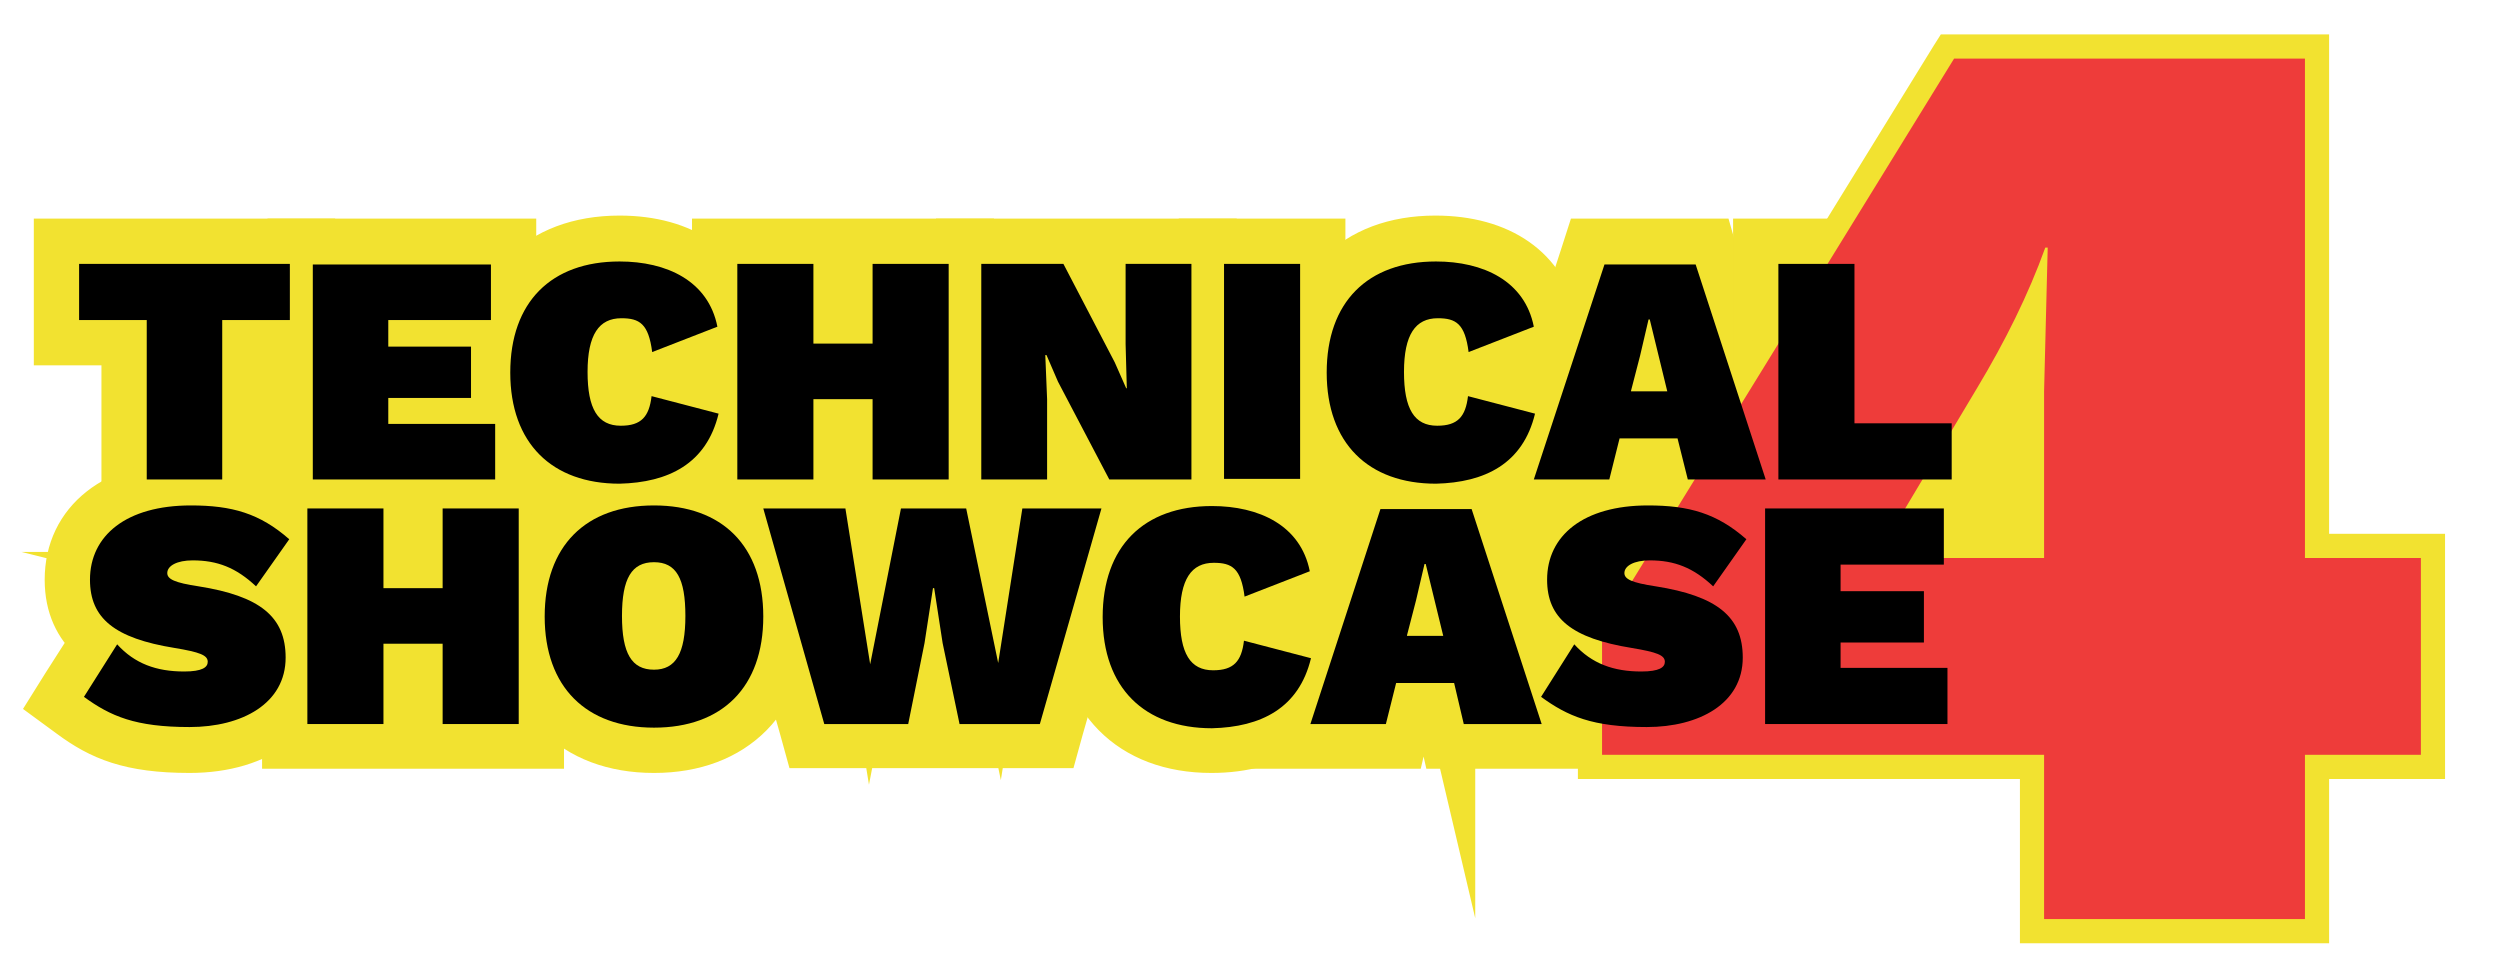 <?xml version="1.0" encoding="utf-8"?>
<!-- Generator: Adobe Illustrator 22.1.0, SVG Export Plug-In . SVG Version: 6.00 Build 0)  -->
<svg version="1.1" id="Layer_1" xmlns="http://www.w3.org/2000/svg" xmlns:xlink="http://www.w3.org/1999/xlink" x="0px" y="0px"
	 viewBox="0 0 414 162" style="enable-background:new 0 0 414 162;" xml:space="preserve">
<style type="text/css">
	.st0{fill:#F2E230;stroke:#F2E230;stroke-width:7;stroke-miterlimit:10;}
	.st1{fill:#F2E230;stroke:#F2E230;stroke-width:7.768;stroke-miterlimit:10;}
	.st2{fill:#EE3C3A;}
	.st3{fill:#F2E230;}
</style>
<g id="Technical_Showcase__x28_yellow_outline_x29_">
	<g>
		<polygon class="st0" points="22.3,81.4 22.3,55 11.1,55 11.1,41.7 50,41.7 50,55 38.8,55 38.8,81.4 		"/>
		<path class="st0" d="M48,43.7V53H36.8v26.4H24.3V53H13.1v-9.2H48 M52,39.7h-4H13.1h-4v4V53v4h4h7.2v22.4v4h4h12.6h4v-4V57H48h4v-4
			v-9.2L52,39.7L52,39.7z"/>
	</g>
	<g>
		<polygon class="st0" points="49.8,81.4 49.8,41.7 83.3,41.7 83.3,55 66.3,55 66.3,55.4 80,55.4 80,67.9 66.3,67.9 66.3,68.1 
			84,68.1 84,81.4 		"/>
		<path class="st0" d="M81.3,43.7V53h-17v4.4H78v8.5H64.3v4.2H82v9.2H51.8V43.7H81.3 M85.3,39.7h-4H51.8h-4v4v35.6v4h4H82h4v-4v-9.2
			v-4H82v-0.2v-8.5V57h3.3v-4v-9.2L85.3,39.7L85.3,39.7z"/>
	</g>
	<g>
		<path class="st0" d="M102.6,81.9c-12.4,0-20.1-7.8-20.1-20.4c0-12.6,7.7-20.4,20.1-20.4c9.8,0,16.6,4.6,18.2,12.4l0.3,1.6
			L106.3,61l-0.3-2.5c-0.5-3.8-1.3-3.8-3.1-3.8c-1.2,0-3.6,0-3.6,6.9s2.3,6.9,3.5,6.9c2.2,0,2.8-0.4,3.1-3.1l0.3-2.3l15.2,3.9
			l-0.5,1.9C119,77.4,112.6,81.9,102.6,81.9z"/>
		<path class="st0" d="M102.6,43.2c7.8,0,14.7,3.2,16.2,10.8L108,58.2c-0.6-4.6-2.1-5.6-5.1-5.6c-3.7,0-5.6,2.8-5.6,8.9
			c0,6.1,1.7,8.9,5.5,8.9c3.5,0,4.7-1.5,5.1-4.9l11.1,2.9c-2,8.4-8.3,11.4-16.5,11.4c-11.3,0-18.1-6.7-18.1-18.4
			C84.4,49.9,91.3,43.2,102.6,43.2 M102.6,39.2c-13.7,0-22.1,8.6-22.1,22.4s8.5,22.4,22.1,22.4c10.9,0,18.1-5.2,20.4-14.5l0.9-3.8
			l-3.8-1l-10.5-2.7l10.7-4.2l3.1-1.2l-0.7-3.3C120.9,44.4,113.4,39.2,102.6,39.2L102.6,39.2z M102.8,66.5c-0.6,0-0.7-0.1-0.8-0.3
			c-0.2-0.4-0.7-1.5-0.7-4.6c0-3.1,0.5-4.2,0.8-4.6c0.1-0.2,0.2-0.3,0.8-0.3c0.3,0,0.5,0,0.7,0c0.1,0.3,0.3,0.9,0.4,2l0.4,3
			l-0.4,3.4c-0.1,0.7-0.2,1.1-0.3,1.3C103.5,66.4,103.2,66.5,102.8,66.5L102.8,66.5z"/>
	</g>
	<g>
		<polygon class="st0" points="142.5,81.4 142.5,68.1 136.7,68.1 136.7,81.4 120.1,81.4 120.1,41.7 136.7,41.7 136.7,54.9 
			142.5,54.9 142.5,41.7 159.1,41.7 159.1,81.4 		"/>
		<path class="st0" d="M157.1,43.7v35.6h-12.6V66.1h-9.8v13.3h-12.6V43.7h12.6v13.1h9.8V43.7H157.1 M161.1,39.7h-4h-12.6h-4v4v9.1
			h-1.8v-9.1v-4h-4h-12.6h-4v4v35.6v4h4h12.6h4v-4v-9.3h1.8v9.3v4h4h12.6h4v-4V43.7V39.7L161.1,39.7z"/>
	</g>
	<g>
		<polygon class="st0" points="182.5,81.4 175.4,67.8 175.4,81.4 160.4,81.4 160.4,41.7 177.3,41.7 184.4,55.4 184.4,41.7 
			199.3,41.7 199.3,81.4 		"/>
		<path class="st0" d="M197.3,43.7v35.6h-13.6l-8.5-16.2l-1.9-4.4h-0.1l0.2,7.3v13.2h-10.9V43.7h13.6l8.5,16.3l1.9,4.3h0.1l-0.2-7.3
			V43.7H197.3 M201.3,39.7h-4h-10.9h-4v4v3.5l-2.8-5.4l-1.1-2.1h-2.4h-13.6h-4v4v35.6v4h4h10.9h4v-4v-3.5l2.8,5.4l1.1,2.1h2.4h13.6
			h4v-4V43.7L201.3,39.7L201.3,39.7z"/>
	</g>
	<g>
		<rect x="200.7" y="41.7" class="st0" width="16.6" height="39.6"/>
		<path class="st0" d="M215.3,43.7v35.6h-12.6V43.7H215.3 M219.3,39.7h-4h-12.6h-4v4v35.6v4h4h12.6h4v-4V43.7V39.7L219.3,39.7z"/>
	</g>
	<g>
		<path class="st0" d="M237.7,81.9c-12.4,0-20.1-7.8-20.1-20.4c0-12.6,7.7-20.4,20.1-20.4c9.8,0,16.6,4.6,18.2,12.4l0.3,1.6
			L241.5,61l-0.3-2.5c-0.5-3.8-1.3-3.8-3.1-3.8c-1.2,0-3.6,0-3.6,6.9s2.3,6.9,3.5,6.9c2.2,0,2.8-0.4,3.1-3.1l0.3-2.2l15.2,3.9
			l-0.5,1.9C254.1,77.4,247.7,81.9,237.7,81.9z"/>
		<path class="st0" d="M237.7,43.2c7.8,0,14.7,3.2,16.2,10.8l-10.8,4.2c-0.6-4.6-2.1-5.6-5.1-5.6c-3.7,0-5.6,2.8-5.6,8.9
			c0,6.1,1.7,8.9,5.5,8.9c3.5,0,4.7-1.5,5.1-4.9l11.1,2.9c-2,8.4-8.3,11.4-16.5,11.4c-11.3,0-18.1-6.7-18.1-18.4
			C219.6,49.9,226.4,43.2,237.7,43.2 M237.7,39.2c-13.7,0-22.1,8.6-22.1,22.4s8.5,22.4,22.1,22.4c10.9,0,18.1-5.2,20.4-14.5l0.9-3.8
			l-3.8-1l-10.5-2.7l10.7-4.2l3.1-1.2l-0.7-3.3C256.1,44.4,248.6,39.2,237.7,39.2L237.7,39.2z M237.9,66.5c-0.6,0-0.7-0.1-0.8-0.3
			c-0.2-0.4-0.7-1.5-0.7-4.6c0-3.1,0.5-4.2,0.8-4.6c0.1-0.2,0.2-0.3,0.8-0.3c0.3,0,0.5,0,0.7,0c0.1,0.3,0.3,0.9,0.4,2l0.4,3
			l-0.4,3.4c-0.1,0.7-0.2,1.1-0.3,1.3C238.7,66.4,238.4,66.5,237.9,66.5L237.9,66.5z"/>
	</g>
	<g>
		<path class="st0" d="M277.9,81.4l-1.6-6.8h-6.5l-1.7,6.8h-16.8l12.9-39.6h18l12.9,39.6H277.9z M273.5,62.7l-0.4-1.6l-0.4,1.6
			H273.5z"/>
		<path class="st0" d="M280.7,43.7l11.6,35.6h-12.9l-1.6-6.8h-9.6l-1.7,6.8H254l11.6-35.6H280.7 M270.1,64.7h5.9l-2.9-11.9H273
			l-1.4,6L270.1,64.7 M283.6,39.7h-2.9h-15.1h-2.9l-0.9,2.8l-11.6,35.6l-1.7,5.2h5.5h12.5h3.1l0.7-3l0.9-3.8h3.3l0.9,3.7l0.7,3.1
			h3.2h12.9h5.5l-1.7-5.2l-11.6-35.6L283.6,39.7L283.6,39.7z"/>
	</g>
	<g>
		<polygon class="st0" points="292.5,81.4 292.5,41.7 309.1,41.7 309.1,68.1 325.2,68.1 325.2,81.4 		"/>
		<path class="st0" d="M307.1,43.7v26.4h16.1v9.2h-28.7V43.7H307.1 M311.1,39.7h-4h-12.6h-4v4v35.6v4h4h28.7h4v-4v-9.2v-4h-4h-12.1
			V43.7V39.7L311.1,39.7z"/>
	</g>
	<g>
		<path class="st0" d="M31.4,122.4c-9.4,0-14-2-18.7-5.4l-1.5-1.1l6.5-10.3c-2.9-2-4.8-5-4.8-9.7c0-8.8,7.2-14.3,18.7-14.3
			c7.7,0,12.6,1.7,17.7,6.2l1.4,1.2l-6.7,9.6c3.2,2,5.4,5.2,5.4,10.3C49.3,117,42.1,122.4,31.4,122.4z M31.9,94.9
			c0.4,0.1,0.8,0.2,1.3,0.2c1.2,0.2,2.5,0.4,3.7,0.7C35.4,95.2,33.8,94.9,31.9,94.9z"/>
		<path class="st0" d="M31.6,83.7c6.8,0,11.4,1.3,16.4,5.7l-5.5,7.8c-3.3-3-6.5-4.3-10.5-4.3c-2.5,0-4.2,0.9-4.2,2.1
			c0,0.9,1.2,1.5,5.2,2.2c10,1.6,14.4,5,14.4,11.8c0,7.6-7.2,11.5-15.9,11.5c-9,0-13.1-1.8-17.5-5l5.5-8.7c2.9,3.1,6.4,4.5,11.1,4.5
			c3,0,3.9-0.7,3.9-1.6c0-1-1.3-1.6-5.5-2.3c-10-1.6-14-4.9-14-11.3C14.9,88.7,20.8,83.7,31.6,83.7 M31.6,79.7
			C19,79.7,10.9,86.1,10.9,96c0,4.6,1.7,7.8,4.2,10.1l-4.6,7.2l-2,3.2l3,2.2c5,3.7,9.9,5.8,19.9,5.8c11.9,0,19.9-6.2,19.9-15.5
			c0-5-1.9-8.4-4.7-10.7l4.6-6.5l2.1-2.9l-2.7-2.4C44.3,80.8,38.4,79.7,31.6,79.7L31.6,79.7z"/>
	</g>
	<g>
		<polygon class="st0" points="71.3,121.9 71.3,108.6 65.5,108.6 65.5,121.9 48.9,121.9 48.9,82.2 65.5,82.2 65.5,95.4 71.3,95.4 
			71.3,82.2 87.9,82.2 87.9,121.9 		"/>
		<path class="st0" d="M85.9,84.2v35.6H73.3v-13.3h-9.8v13.3H50.9V84.2h12.6v13.1h9.8V84.2H85.9 M89.9,80.2h-4H73.3h-4v4v9.1h-1.8
			v-9.1v-4h-4H50.9h-4v4v35.6v4h4h12.6h4v-4v-9.3h1.8v9.3v4h4h12.6h4v-4V84.2V80.2L89.9,80.2z"/>
	</g>
	<g>
		<path class="st0" d="M108.3,122.4c-12.4,0-20.1-7.8-20.1-20.4s7.7-20.4,20.1-20.4c12.6,0,20.1,7.6,20.1,20.4
			S120.9,122.4,108.3,122.4z M108.3,95.1c-1.2,0-3.3,0-3.3,6.9s2.1,6.9,3.3,6.9c1.2,0,3.2,0,3.2-6.9S109.5,95.1,108.3,95.1z"/>
		<path class="st0" d="M108.3,83.7c11.3,0,18.1,6.7,18.1,18.4c0,11.7-6.8,18.4-18.1,18.4c-11.3,0-18.1-6.7-18.1-18.4
			C90.1,90.4,97,83.7,108.3,83.7 M108.3,111c3.7,0,5.2-2.7,5.2-8.9c0-6.2-1.6-8.9-5.2-8.9s-5.3,2.7-5.3,8.9
			C103,108.3,104.6,111,108.3,111 M108.3,79.7c-13.7,0-22.1,8.6-22.1,22.4s8.5,22.4,22.1,22.4c13.6,0,22.1-8.6,22.1-22.4
			S121.9,79.7,108.3,79.7L108.3,79.7z M107.8,106.9c0,0-0.8-0.8-0.8-4.8c0-4.1,0.8-4.9,0.8-4.9c0,0,0.2,0,0.5,0c0.3,0,0.4,0,0.5,0
			c0.1,0.1,0.8,1.1,0.8,4.9c0,3.7-0.6,4.7-0.8,4.9c-0.1,0-0.2,0-0.5,0C108,107,107.8,106.9,107.8,106.9
			C107.8,106.9,107.8,106.9,107.8,106.9L107.8,106.9z"/>
	</g>
	<g>
		<polygon class="st0" points="157.3,121.9 154.6,109.2 152,121.9 135,121.9 123.8,82.2 141.7,82.2 144.3,98.6 147.5,82.2 
			161.6,82.2 165,98.7 167.6,82.2 185,82.2 173.7,121.9 		"/>
		<path class="st0" d="M182.4,84.2l-10.2,35.6h-13.3l-2.8-13.4l-1.4-9.1h-0.2l-1.4,9.1l-2.8,13.4h-13.8l-10.1-35.6H140l4.2,25.8
			l5-25.8H160l5.3,25.6l4.1-25.6L182.4,84.2 M187.7,80.2h-5.3h-13.1h-3.4l-0.5,3.4l-0.6,3.9l-0.9-4.1l-0.7-3.2H160h-10.8h-3.3
			l-0.6,3.2l-0.7,3.7l-0.6-3.6l-0.5-3.4H140h-13.6h-5.3l1.4,5.1l10.1,35.6l0.8,2.9h3h13.8h3.3l0.7-3.2l0.3-1.7l0.4,1.7l0.7,3.2h3.2
			h13.3h3l0.8-2.9l10.2-35.6L187.7,80.2L187.7,80.2z"/>
	</g>
	<g>
		<path class="st0" d="M200.6,122.4c-12.4,0-20.1-7.8-20.1-20.4s7.7-20.4,20.1-20.4c9.8,0,16.6,4.6,18.2,12.4l0.3,1.6l-14.7,5.8
			L204,99c-0.5-3.8-1.3-3.8-3.1-3.8c-1.2,0-3.6,0-3.6,6.9s2.3,6.9,3.5,6.9c2.2,0,2.8-0.4,3.1-3.1l0.3-2.3l15.2,3.9l-0.5,1.9
			C217,117.9,210.6,122.4,200.6,122.4z"/>
		<path class="st0" d="M200.6,83.7c7.8,0,14.7,3.2,16.2,10.8L206,98.7c-0.6-4.6-2.1-5.6-5.1-5.6c-3.7,0-5.6,2.8-5.6,8.9
			c0,6.1,1.7,8.9,5.5,8.9c3.5,0,4.7-1.5,5.1-4.9l11.1,2.9c-2,8.4-8.3,11.4-16.5,11.4c-11.3,0-18.1-6.7-18.1-18.4
			C182.5,90.4,189.3,83.7,200.6,83.7 M200.6,79.7c-13.7,0-22.1,8.6-22.1,22.4s8.5,22.4,22.1,22.4c10.9,0,18.1-5.2,20.4-14.5l0.9-3.8
			l-3.8-1l-10.5-2.7l10.7-4.2l3.1-1.2l-0.7-3.3C219,84.9,211.5,79.7,200.6,79.7L200.6,79.7z M200.8,107c-0.6,0-0.7-0.1-0.8-0.3
			c-0.2-0.4-0.7-1.5-0.7-4.6c0-3.1,0.5-4.2,0.8-4.6c0.1-0.2,0.2-0.3,0.8-0.3c0.3,0,0.5,0,0.7,0c0.1,0.3,0.3,0.9,0.4,2l0.4,3
			l-0.4,3.4c-0.1,0.7-0.2,1.1-0.3,1.3C201.6,106.9,201.3,107,200.8,107L200.8,107z"/>
	</g>
	<g>
		<path class="st0" d="M240.8,121.9l-1.6-6.8h-6.5l-1.7,6.8h-16.8L227,82.2h18l12.9,39.6H240.8z M236.4,103.2l-0.4-1.6l-0.4,1.6
			H236.4z"/>
		<path class="st0" d="M243.6,84.2l11.6,35.6h-12.9l-1.6-6.8h-9.6l-1.7,6.8h-12.5l11.6-35.6H243.6 M233,105.2h5.9l-2.9-11.9h-0.2
			l-1.4,6L233,105.2 M246.5,80.2h-2.9h-15.1h-2.9l-0.9,2.8l-11.6,35.6l-1.7,5.2h5.5h12.5h3.1l0.7-3l0.9-3.8h3.3l0.9,3.7l0.7,3.1h3.2
			h12.9h5.5l-1.7-5.2L247.4,83L246.5,80.2L246.5,80.2z"/>
	</g>
	<g>
		<path class="st0" d="M272.7,122.4c-9.4,0-14-2-18.7-5.4l-1.5-1.1l6.5-10.3c-2.9-2-4.8-5-4.8-9.7c0-8.8,7.2-14.3,18.7-14.3
			c7.7,0,12.6,1.7,17.7,6.2L292,89l-6.7,9.6c3.2,2,5.4,5.2,5.4,10.3C290.6,117,283.4,122.4,272.7,122.4z M273.3,94.9
			c0.4,0.1,0.8,0.2,1.3,0.2c1.2,0.2,2.5,0.4,3.7,0.7C276.8,95.2,275.1,94.9,273.3,94.9z"/>
		<path class="st0" d="M272.9,83.7c6.8,0,11.4,1.3,16.4,5.7l-5.5,7.8c-3.3-3-6.5-4.3-10.5-4.3c-2.5,0-4.2,0.9-4.2,2.1
			c0,0.9,1.2,1.5,5.2,2.2c10,1.6,14.4,5,14.4,11.8c0,7.6-7.2,11.5-15.9,11.5c-9,0-13.1-1.8-17.5-5l5.5-8.7c2.9,3.1,6.4,4.5,11.1,4.5
			c3,0,3.9-0.7,3.9-1.6c0-1-1.3-1.6-5.5-2.3c-10-1.6-14-4.9-14-11.3C256.2,88.7,262.1,83.7,272.9,83.7 M272.9,79.7
			c-12.6,0-20.7,6.4-20.7,16.3c0,4.6,1.7,7.8,4.2,10.1l-4.6,7.2l-2,3.2l3,2.2c5,3.7,9.9,5.8,19.9,5.8c11.9,0,19.9-6.2,19.9-15.5
			c0-5-1.9-8.4-4.7-10.7l4.6-6.5l2.1-2.9l-2.7-2.4C285.6,80.8,279.7,79.7,272.9,79.7L272.9,79.7z"/>
	</g>
	<g>
		<polygon class="st0" points="290.3,121.9 290.3,82.2 323.9,82.2 323.9,95.5 306.8,95.5 306.8,95.9 320.6,95.9 320.6,108.4 
			306.8,108.4 306.8,108.6 324.5,108.6 324.5,121.9 		"/>
		<path class="st0" d="M321.9,84.2v9.2h-17v4.4h13.7v8.5h-13.7v4.2h17.7v9.2h-30.2V84.2H321.9 M325.9,80.2h-4h-29.6h-4v4v35.6v4h4
			h30.2h4v-4v-9.2v-4h-3.9v-0.2v-8.5v-0.4h3.3v-4v-9.2L325.9,80.2L325.9,80.2z"/>
	</g>
</g>
<g id="_x34_">
	<rect x="324" y="63" class="st1" width="18" height="27"/>
	<path class="st2" d="M336.5,154.3v-27.2h-73.2v-23.3l59.2-96h61.2v82.7h19.2v36.6h-19.2v27.2H336.5z M336.5,90.4V64.8l0.4-14.1
		c-2.2,4.7-4.7,9.5-7.7,14.4l-15,25.3C314.1,90.4,336.5,90.4,336.5,90.4z"/>
	<path class="st3" d="M381.7,9.7v82.7h19.2v32.6h-19.2v27.2h-43.2v-27.2h-73.2v-20.7l58.3-94.6H381.7 M310.6,92.4h27.9V64.8
		l0.6-23.8h-0.4c-2.8,7.8-6.7,15.6-11.2,23.1L310.6,92.4 M385.7,5.7h-4h-58.1h-2.2l-1.2,1.9l-58.3,94.6l-0.6,1v1.1v20.7v4h4h69.2
		v23.2v4h4h43.2h4v-4v-23.2h15.2h4v-4V92.4v-4h-4h-15.2V9.7L385.7,5.7L385.7,5.7z M317.7,88.4l13.2-22.2c1.3-2.2,2.6-4.4,3.7-6.5
		l-0.1,5l0,0.1v0.1v23.6L317.7,88.4L317.7,88.4z"/>
</g>
<g id="Technical_Showcase__x28_text_x29_">
	<g>
		<polygon points="48,43.7 13.1,43.7 13.1,53 24.3,53 24.3,79.4 36.8,79.4 36.8,53 48,53 		"/>
	</g>
	<g>
		<path d="M64.3,70.1v-4.2h13.7v-8.5H64.3V53h17v-9.2H51.8v35.6H82v-9.2H64.3z"/>
	</g>
	<g>
		<path d="M119,68.5l-11.1-2.9c-0.4,3.4-1.7,4.9-5.1,4.9c-3.8,0-5.5-2.8-5.5-8.9c0-6.2,1.9-8.9,5.6-8.9c3,0,4.5,0.9,5.1,5.6
			l10.8-4.2c-1.5-7.6-8.4-10.8-16.2-10.8c-11.3,0-18.1,6.7-18.1,18.4c0,11.7,6.9,18.4,18.1,18.4C110.7,79.9,117,76.8,119,68.5z"/>
	</g>
	<g>
		<polygon points="144.5,43.7 144.5,56.9 134.7,56.9 134.7,43.7 122.1,43.7 122.1,79.4 134.7,79.4 134.7,66.1 144.5,66.1 
			144.5,79.4 157.1,79.4 157.1,43.7 		"/>
	</g>
	<g>
		<polygon points="197.3,43.7 186.4,43.7 186.4,57 186.6,64.3 186.5,64.3 184.6,60 176.1,43.7 162.5,43.7 162.5,79.4 173.4,79.4 
			173.4,66.1 173.1,58.8 173.3,58.8 175.2,63.2 183.7,79.4 197.3,79.4 		"/>
	</g>
	<g>
		<rect x="202.7" y="43.7" width="12.6" height="35.6"/>
	</g>
	<g>
		<path d="M254.2,68.5l-11.1-2.9c-0.4,3.4-1.7,4.9-5.1,4.9c-3.8,0-5.5-2.8-5.5-8.9c0-6.2,1.9-8.9,5.6-8.9c3,0,4.5,0.9,5.1,5.6
			l10.8-4.2c-1.5-7.6-8.4-10.8-16.2-10.8c-11.3,0-18.1,6.7-18.1,18.4c0,11.7,6.9,18.4,18.1,18.4C245.9,79.9,252.2,76.8,254.2,68.5z"
			/>
	</g>
	<g>
		<path d="M279.5,79.4h12.9l-11.6-35.6h-15.1L254,79.4h12.5l1.7-6.8h9.6L279.5,79.4z M270.1,64.7l1.5-5.8l1.4-6h0.2l2.9,11.9H270.1z
			"/>
	</g>
	<g>
		<polygon points="307.1,70.1 307.1,43.7 294.5,43.7 294.5,79.4 323.2,79.4 323.2,70.1 		"/>
	</g>
	<g>
		<path d="M31.6,83.7c-10.7,0-16.7,5-16.7,12.3c0,6.4,4.1,9.7,14,11.3c4.2,0.7,5.5,1.2,5.5,2.3c0,0.9-0.9,1.6-3.9,1.6
			c-4.6,0-8.2-1.3-11.1-4.5l-5.5,8.7c4.4,3.2,8.5,5,17.5,5c8.7,0,15.9-3.9,15.9-11.5c0-6.8-4.3-10.2-14.4-11.8
			c-4-0.6-5.2-1.2-5.2-2.2c0-1.2,1.6-2.1,4.2-2.1c4.1,0,7.2,1.2,10.5,4.3l5.5-7.8C43,85,38.4,83.7,31.6,83.7z"/>
	</g>
	<g>
		<polygon points="73.3,84.2 73.3,97.4 63.5,97.4 63.5,84.2 50.9,84.2 50.9,119.9 63.5,119.9 63.5,106.6 73.3,106.6 73.3,119.9 
			85.9,119.9 85.9,84.2 		"/>
	</g>
	<g>
		<path d="M108.3,83.7c-11.3,0-18.1,6.7-18.1,18.4c0,11.7,6.9,18.4,18.1,18.4c11.3,0,18.1-6.7,18.1-18.4
			C126.4,90.4,119.6,83.7,108.3,83.7z M108.3,93.1c3.7,0,5.2,2.7,5.2,8.9c0,6.2-1.6,8.9-5.2,8.9c-3.7,0-5.3-2.7-5.3-8.9
			C103,95.8,104.6,93.1,108.3,93.1z"/>
	</g>
	<g>
		<polygon points="153.1,106.5 154.5,97.4 154.7,97.4 156.1,106.5 158.9,119.9 172.2,119.9 182.4,84.2 169.3,84.2 165.3,109.8 
			160,84.2 149.2,84.2 144.1,110 140,84.2 126.4,84.2 136.5,119.9 150.4,119.9 		"/>
	</g>
	<g>
		<path d="M217.1,109l-11.1-2.9c-0.4,3.4-1.7,4.9-5.1,4.9c-3.8,0-5.5-2.8-5.5-8.9c0-6.2,1.9-8.9,5.6-8.9c3,0,4.5,0.9,5.1,5.6
			l10.8-4.2c-1.5-7.6-8.4-10.8-16.2-10.8c-11.3,0-18.1,6.7-18.1,18.4c0,11.7,6.9,18.4,18.1,18.4C208.8,120.4,215.1,117.3,217.1,109z
			"/>
	</g>
	<g>
		<path d="M242.4,119.9h12.9l-11.6-35.6h-15.1l-11.6,35.6h12.5l1.7-6.8h9.6L242.4,119.9z M233,105.2l1.5-5.8l1.4-6h0.2l2.9,11.9H233
			z"/>
	</g>
	<g>
		<path d="M272.9,83.7c-10.7,0-16.7,5-16.7,12.3c0,6.4,4.1,9.7,14,11.3c4.2,0.7,5.5,1.2,5.5,2.3c0,0.9-0.9,1.6-3.9,1.6
			c-4.6,0-8.2-1.3-11.1-4.5l-5.5,8.7c4.4,3.2,8.5,5,17.5,5c8.7,0,15.9-3.9,15.9-11.5c0-6.8-4.3-10.2-14.4-11.8
			c-4-0.6-5.2-1.2-5.2-2.2c0-1.2,1.6-2.1,4.2-2.1c4.1,0,7.2,1.2,10.5,4.3l5.5-7.8C284.3,85,279.7,83.7,272.9,83.7z"/>
	</g>
	<g>
		<polygon points="304.8,110.6 304.8,106.4 318.6,106.4 318.6,97.9 304.8,97.9 304.8,93.5 321.9,93.5 321.9,84.2 292.3,84.2 
			292.3,119.9 322.5,119.9 322.5,110.6 		"/>
	</g>
</g>
</svg>
